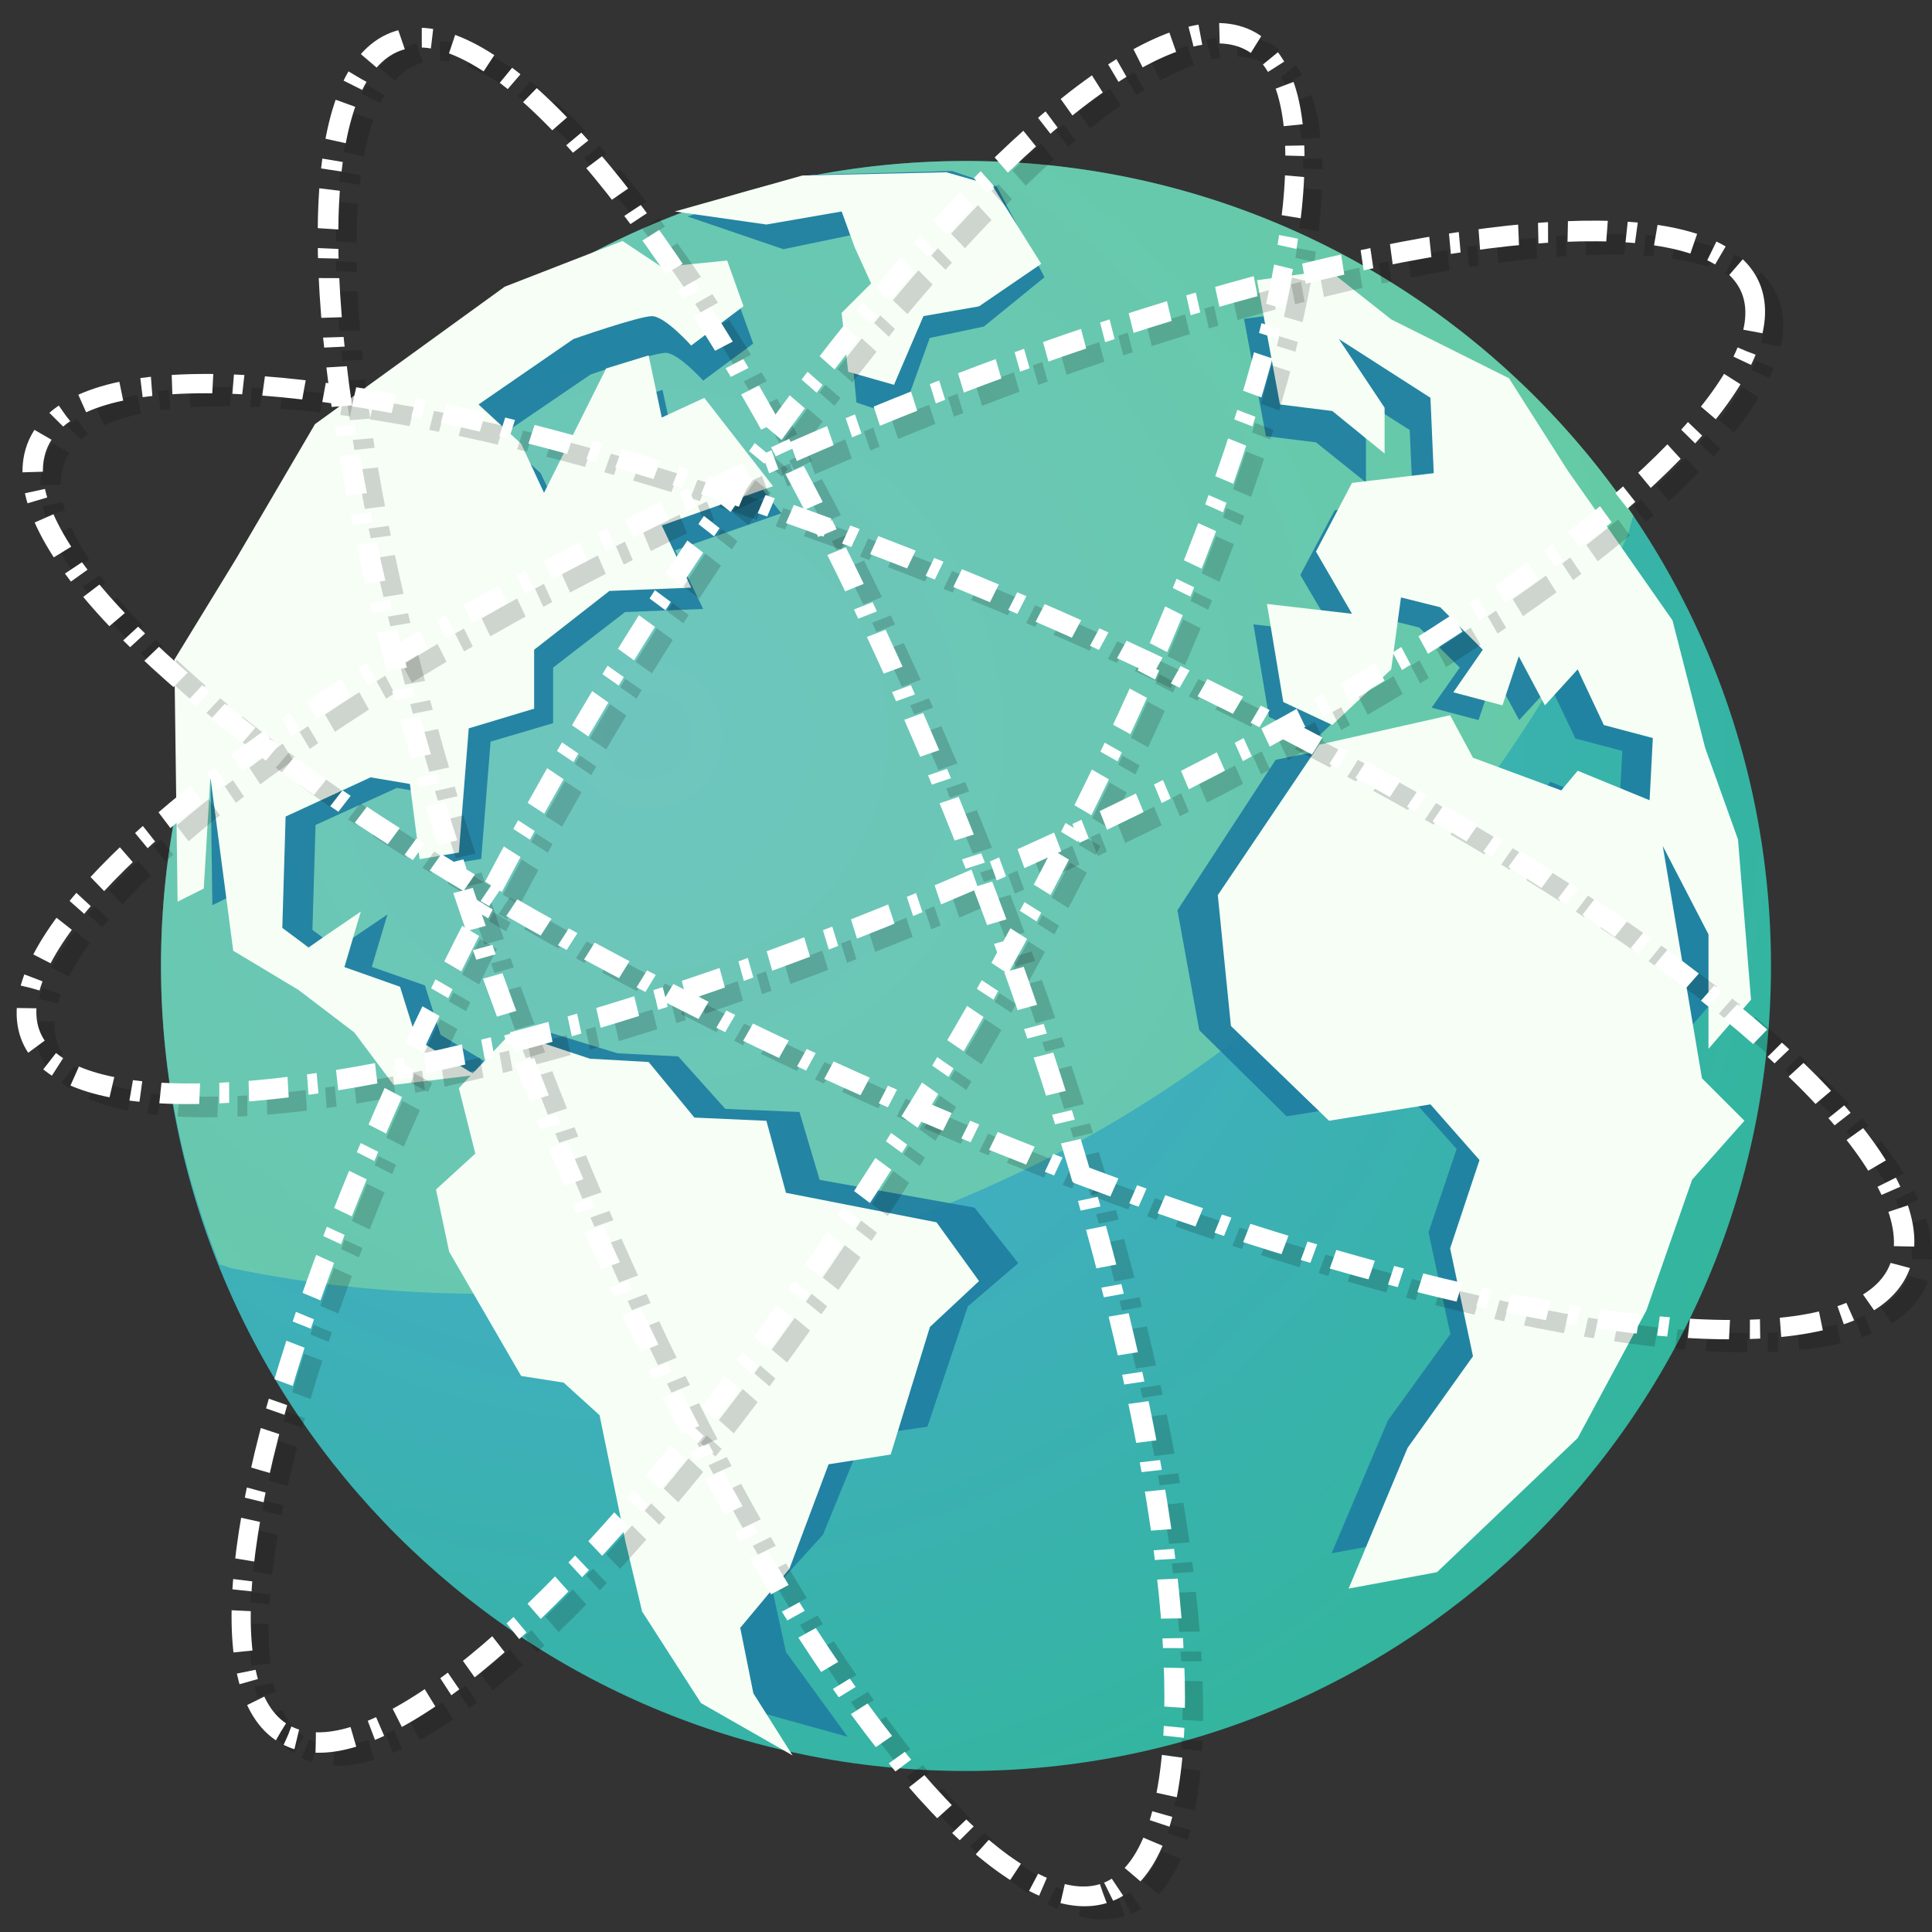 <svg xmlns="http://www.w3.org/2000/svg" xmlns:xlink="http://www.w3.org/1999/xlink" height="48" viewBox="0 0 48 48" width="48"><rect x="0" y="0" width="48" height="48" fill="#333333" stroke="none"/><title>Template icons dark</title><defs><linearGradient id="a"><stop offset="0" stop-color="#4ba8dc"/><stop offset="1" stop-color="#32b69b"/></linearGradient><radialGradient xlink:href="#a" id="b" cx="15.714" cy="18.264" fx="15.714" fy="18.264" r="21.545" gradientUnits="userSpaceOnUse" gradientTransform="matrix(1.444 0 0 1.41 -6.612 -7.471)"/></defs><g><path d="M44 24c0-11.045-8.955-20-20-20C12.954 4 4 12.955 4 24c0 11.046 8.954 20 20 20 11.045 0 20-8.954 20-20" fill="url(#b)"/><path d="M5.457 31.416c.112.024.212.077.324.1 2.01.41 4.089.627 6.219.627s4.21-.216 6.219-.627a30.627 30.627 0 0 0 11.035-4.643 31.004 31.004 0 0 0 8.334-8.336 30.796 30.796 0 0 0 2.846-5.242c.064-.153.086-.325.148-.479C36.988 7.498 30.902 4 24 4 12.954 4 4 12.955 4 24c0 2.626.537 5.119 1.457 7.416z" fill="#90e2a3" fill-opacity=".505"/><path d="M23.654 4.248l-3.485.094-3.087 1.037 2.38.812 1.82-.378.155.603.396 1.037-.713.85.158 1.696 1.108.377.713-1.98 1.345-.283 1.506-1.225-1.189-2.263zM15.84 7.002l-2.797 1.073-4.505 3.221-1.863 3.144-1.477 2.375.078 5.674.622-.306.155-2.607.542 4.064 1.554.92 1.321.995.932 1.227 1.905-.226-.31.303.419 1.533-1.004.845.336 1.455 1.84 2.915 1.086.153.922.766.668 2.99.419 1.61 2.04 3.374 2.337.65-1.533-2.107-.335-1.533 1.254-1.38 1.005-2.455 1.59-.229 1.004-2.99 1.254-1.073-1.087-1.38-3.848-.69-.502-1.687-1.841-.076-1.171-1.304-1.506-.077-2.008-.614-1.011.986-1.378-.832-.39-1.227-1.32-.46.388-1.302-1.242.842-.621-.46.077-2.606 2.019-.92.932.154.234 1.762.932-.153.232-2.913 1.554-.46v-1.38l1.787-1.38 1.94-.077-.697-1.456 2.64-.921-1.63-2.069-1.01.46-.312-1.457-1.009.306-1.476 2.913-.543-1.149-1.01-.92 2.252-1.533s1.553-.537 1.864-.537c.31 0 .932.69.932.69l1.243-.92-.389-1.074-1.552.153zm16.776.69l-1.709.23.545 2.914 1.243.154 1.242.995v-1.073L32.85 9.303l2.174 1.38.078 1.762-1.941.231-.855 1.61.855 1.456-2.02-.229.388 2.3 1.166.535 1.397-1.302.235-1.686.932.229 1.009.997-.7.996 1.165.308.39-1.15.621 1.15.775-.844.622 1.302 1.166.309-.079 1.455-1.709-.689-.387.46-2.098-.766-.543-.998-3.798.758-2.44 3.738.543 2.98 2.17 2.14 3.058-.493 1.166 1.304-.699 2.07.543 2.53-1.552 2.147-1.399 3.297 2.096-.384 3.34-3.144 1.632-2.99 1.088-3.066 1.242-1.38-1.01-.997-.931-5.444 1.087 2.07v2.685l1.01-1.151-.31-3.757-.778-2.146-.777-2.99-2.489-3.511-1.393-2.162-2.798-1.381z" fill="#207fa2" fill-opacity=".927"/><path d="M23.512 4.28l-3.576.08-3.17.894 2.275.324 1.87-.324.325.894.407.893-.733.732.162 1.463 1.139.325.732-1.707 1.381-.243 1.545-1.056-1.22-1.951zm-8.047 1.706l-2.926 1.137-4.713 3.414-1.951 3.33-1.543 2.522.08 6.013.65-.326.165-2.764.568 4.31.164.097 1.459.877 1.385 1.056.974 1.301 1.916-.23-.293.312.409 1.625-.977.893.242 1.144.084.4 1.79 3.089 1.054.164.894.81.65 3.172.407 1.705 1.463 2.276 2.275 1.3-.974-1.543-.326-1.627 1.22-1.463.975-2.6 1.543-.243.975-3.17 1.22-1.139-1.056-1.46-3.74-.733-.083-.303-.404-1.486-1.789-.08-1.137-1.381-1.46-.082-1.954-.65-.957 1.017-1.398-.854-.407-1.3-1.382-.489.295-1 .113-.38-.88.601-.42.293-.18-.137-.471-.351.082-2.766 2.111-.974.977.164.242 1.869.974-.164.246-3.086 1.624-.489v-1.464l1.87-1.461 2.032-.082-.73-1.545 2.763-.975-1.707-2.195-1.057.488-.326-1.543-1.056.324-1.543 3.09-.569-1.22-1.058-.975 2.357-1.625s1.626-.569 1.951-.569c.325 0 .975.73.975.73l1.3-.976-.406-1.136-1.625.162zm17.555.73l-1.79.245.57 3.088 1.3.162 1.3 1.057V10.13l-1.136-1.707 2.275 1.46.082 1.872-2.031.242-.895 1.707.895 1.545-2.113-.244.406 2.437 1.217.57 1.464-1.382.243-1.787.976.244 1.057 1.055-.733 1.058.618.164.603.16.406-1.218.649 1.218.814-.894.65 1.383 1.217.324-.08 1.545-1.787-.733-.408.489-2.193-.813-.399-.742-.17-.314-3.25.732-2.521 3.738.16 1.6.166 1.65 2.438 2.356 2.52-.407 1.218 1.383-.73 2.194.568 2.681-1.625 2.276-1.465 3.496 2.195-.407 3.496-3.332 1.707-3.17 1.137-3.251 1.299-1.463-1.055-1.055-.974-5.771 1.136 2.195v2.844l1.057-1.22-.324-3.982-.815-2.275-.812-3.168-2.07-2.963-.534-.76-1.459-2.293-2.926-1.462z" fill="#f6fef6"/><ellipse transform="matrix(.918 -.396 .332 .943 0 0)" ry="5.785" rx="23.299" cy="24.422" cx="15.769" style="isolation:auto;mix-blend-mode:normal;marker:none" color="#000" overflow="visible" fill="none" stroke="#000" stroke-width=".501" stroke-dasharray="1.001,.501,.25,.501" stroke-opacity=".161" paint-order="fill markers stroke"/><ellipse style="isolation:auto;mix-blend-mode:normal;marker:none" cx="31.87" cy="9.682" rx="25.284" ry="6.277" transform="matrix(.912 .41 -.471 .882 0 0)" color="#000" overflow="visible" fill="none" stroke="#000" stroke-width=".494" stroke-dasharray=".987,.494,.247,.494" stroke-opacity=".161" paint-order="fill markers stroke"/><ellipse transform="matrix(.355 .935 -.957 .29 0 0)" ry="6.113" rx="24.623" cy="-9.251" cx="28.915" style="isolation:auto;mix-blend-mode:normal;marker:none" color="#000" overflow="visible" fill="none" stroke="#000" stroke-width=".501" stroke-dasharray="1.001,.501,.25,.501" stroke-opacity=".161" paint-order="fill markers stroke"/><ellipse style="isolation:auto;mix-blend-mode:normal;marker:none" cx="7.661" cy="-28.173" rx="24.21" ry="6.011" transform="matrix(-.5 .866 -.829 -.559 0 0)" color="#000" overflow="visible" fill="none" stroke="#000" stroke-width=".492" stroke-dasharray=".984,.492,.246,.492" stroke-opacity=".161" paint-order="fill markers stroke"/><ellipse style="isolation:auto;mix-blend-mode:normal;marker:none" cx="15.452" cy="23.94" rx="23.299" ry="5.785" transform="matrix(.918 -.396 .332 .943 0 0)" color="#000" overflow="visible" fill="none" stroke="#fff" stroke-width=".501" stroke-dasharray="1.001,.501,.25,.501" paint-order="fill markers stroke"/><ellipse transform="matrix(.912 .41 -.471 .882 0 0)" ry="6.277" rx="25.284" cy="9.569" cx="31.324" style="isolation:auto;mix-blend-mode:normal;marker:none" color="#000" overflow="visible" fill="none" stroke="#fff" stroke-width=".494" stroke-dasharray=".987,.494,.247,.494" paint-order="fill markers stroke"/><ellipse style="isolation:auto;mix-blend-mode:normal;marker:none" cx="28.469" cy="-8.945" rx="24.623" ry="6.113" transform="matrix(.355 .935 -.957 .29 0 0)" color="#000" overflow="visible" fill="none" stroke="#fff" stroke-width=".501" stroke-dasharray="1.001,.501,.25,.501" paint-order="fill markers stroke"/><ellipse transform="matrix(-.5 .866 -.829 -.559 0 0)" ry="6.011" rx="24.21" cy="-27.626" cx="7.64" style="isolation:auto;mix-blend-mode:normal;marker:none" color="#000" overflow="visible" fill="none" stroke="#fff" stroke-width=".492" stroke-dasharray=".984,.492,.246,.492" paint-order="fill markers stroke"/></g></svg>